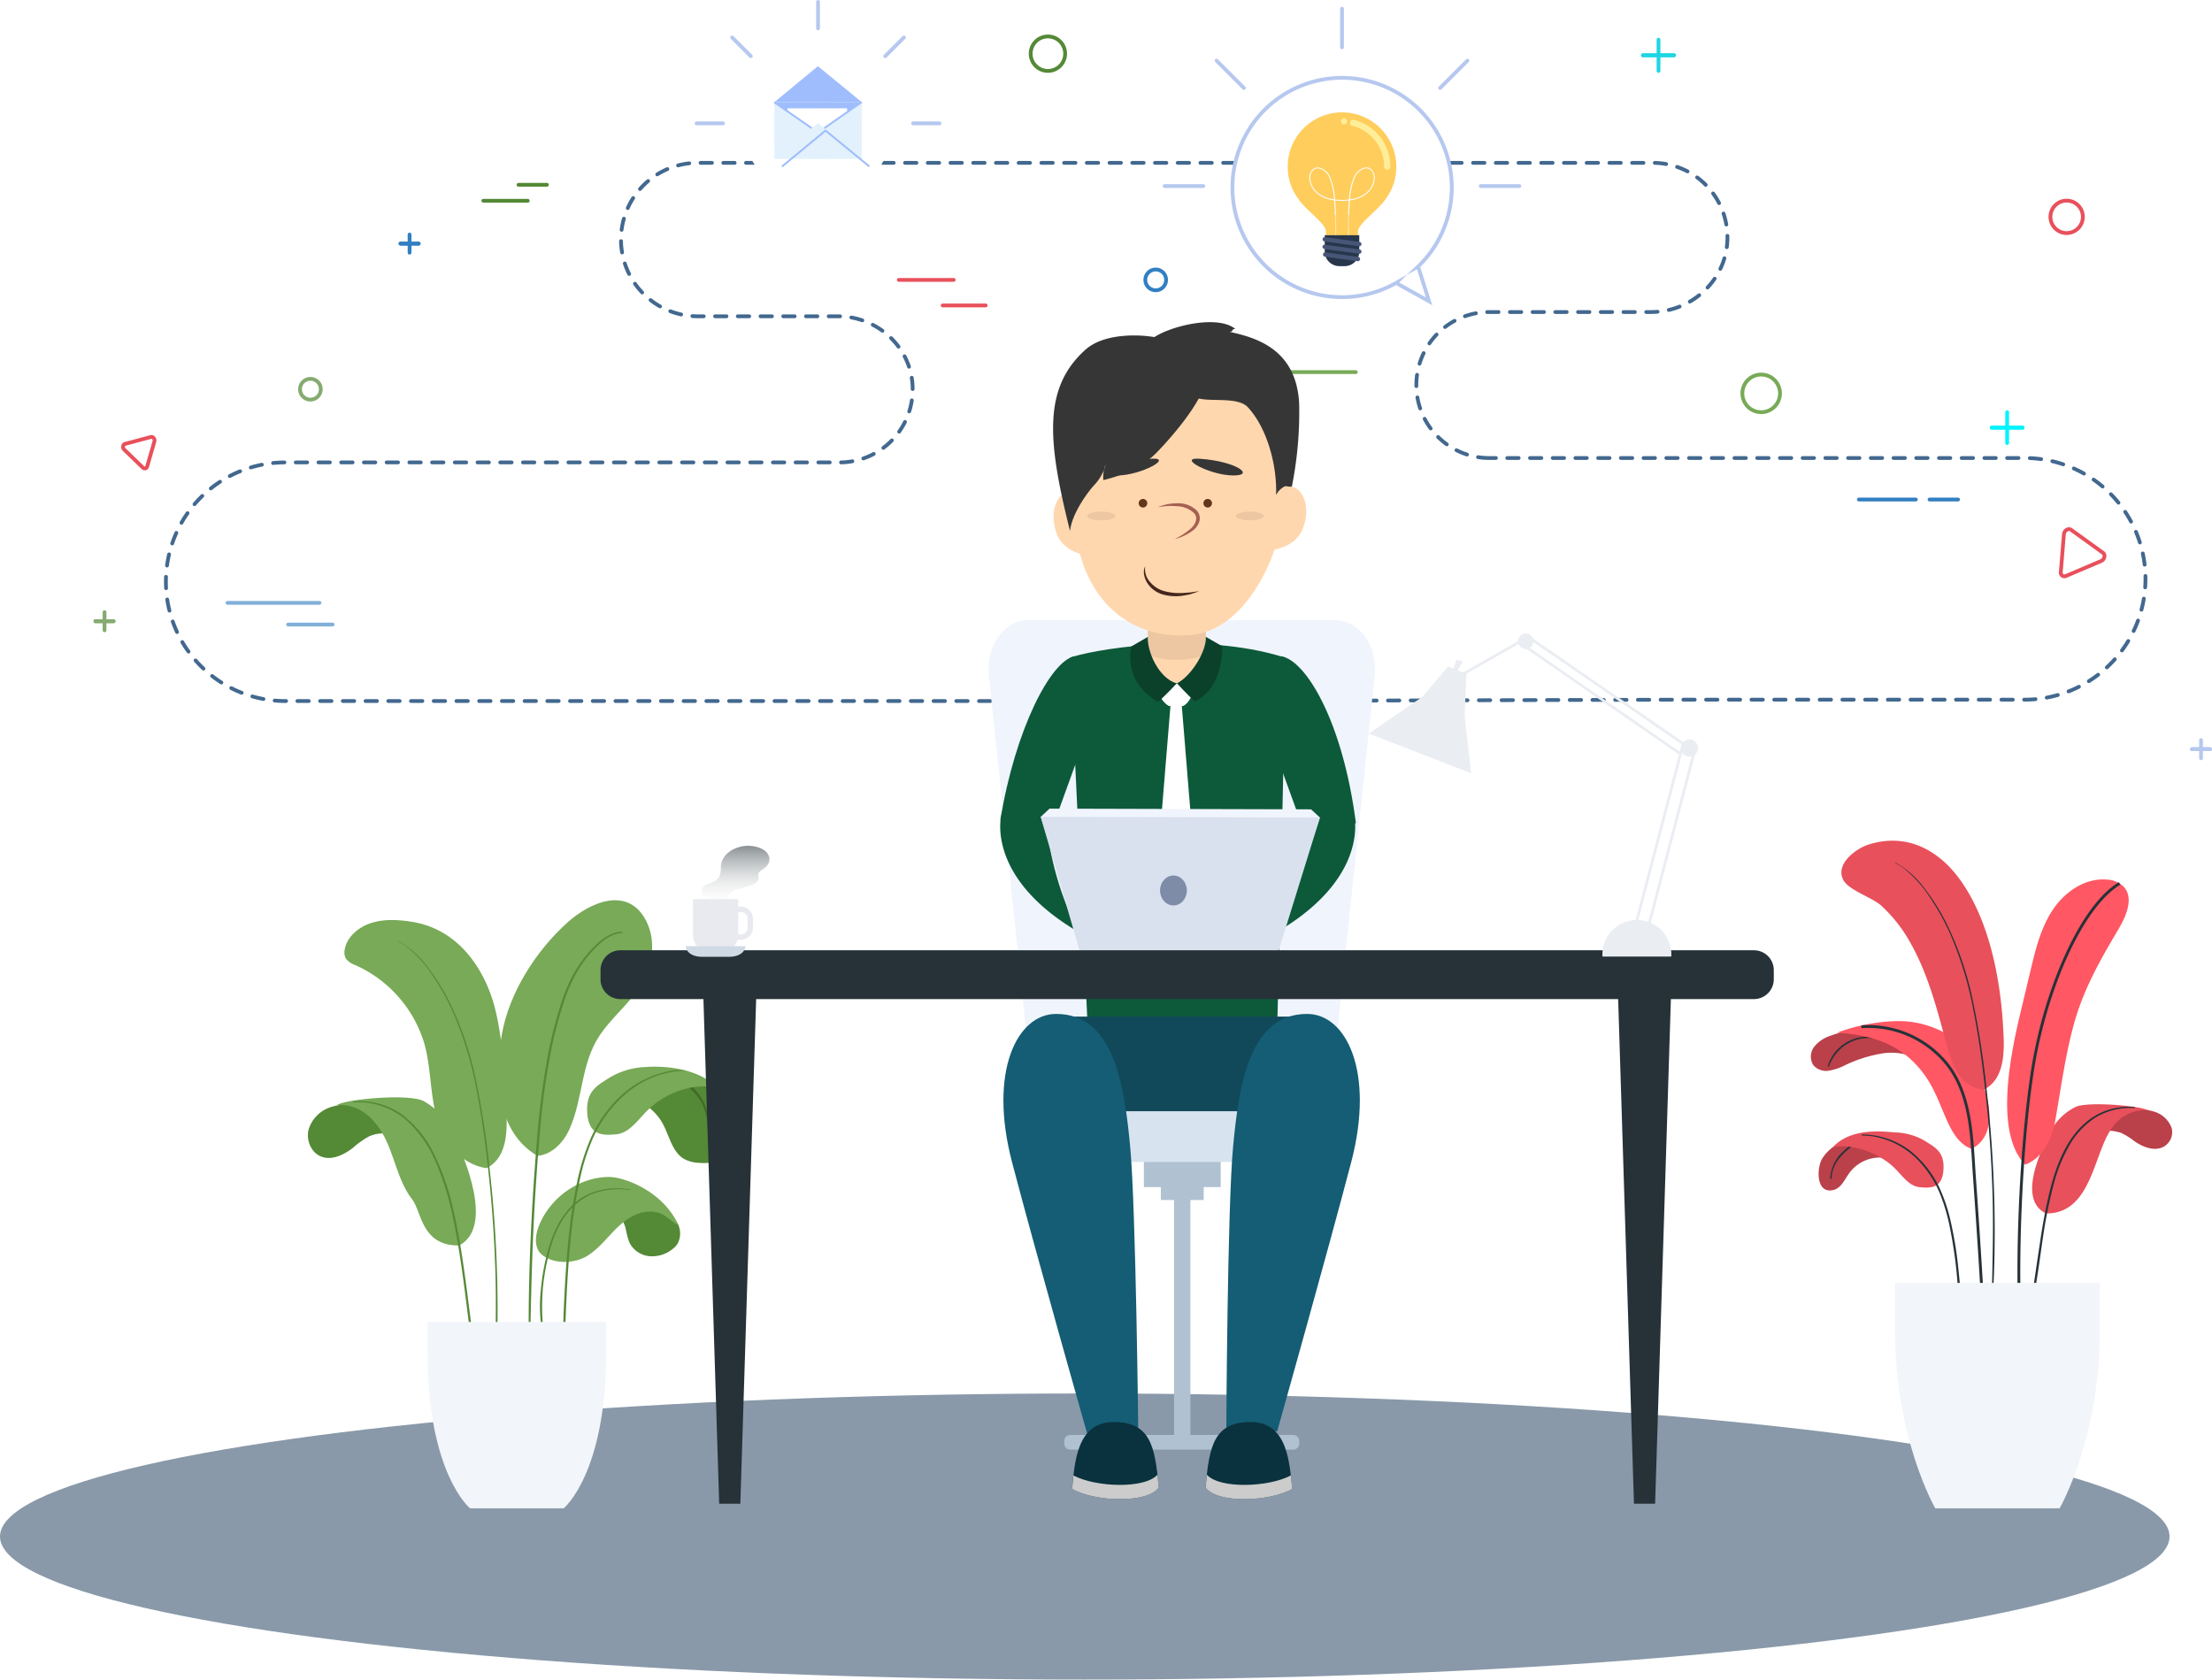 <svg xmlns="http://www.w3.org/2000/svg" xmlns:xlink="http://www.w3.org/1999/xlink" width="584.727" height="444.044" viewBox="0 0 584.727 444.044">
  <defs>
    <filter id="Rectangle_308" x="199.174" y="19.626" width="33.79" height="31.344" filterUnits="userSpaceOnUse">
      <feOffset dy="3" input="SourceAlpha"/>
      <feGaussianBlur stdDeviation="3" result="blur"/>
      <feFlood flood-opacity="0.161"/>
      <feComposite operator="in" in2="blur"/>
      <feComposite in="SourceGraphic"/>
    </filter>
    <filter id="Path_1055" x="197.545" y="25.27" width="41.418" height="27.958" filterUnits="userSpaceOnUse">
      <feOffset dx="2" dy="2" input="SourceAlpha"/>
      <feGaussianBlur stdDeviation="3" result="blur-2"/>
      <feFlood flood-opacity="0.161"/>
      <feComposite operator="in" in2="blur-2"/>
      <feComposite in="SourceGraphic"/>
    </filter>
    <linearGradient id="linear-gradient" x1="31.603" y1="-14.562" x2="30.962" y2="-14.083" gradientUnits="objectBoundingBox">
      <stop offset="0" stop-color="#d28178"/>
      <stop offset="1" stop-color="#f6b9ad" stop-opacity="0"/>
    </linearGradient>
    <linearGradient id="linear-gradient-2" x1="25.228" y1="-10.345" x2="25.445" y2="-9.558" gradientUnits="objectBoundingBox">
      <stop offset="0" stop-color="#d99b68"/>
      <stop offset="1" stop-color="#d99b68" stop-opacity="0"/>
    </linearGradient>
    <linearGradient id="linear-gradient-3" x1="19.505" y1="-9.212" x2="19.722" y2="-8.426" xlink:href="#linear-gradient-2"/>
    <linearGradient id="linear-gradient-4" x1="0.5" y1="1" x2="0.5" gradientUnits="objectBoundingBox">
      <stop offset="0" stop-color="#fff" stop-opacity="0.102"/>
      <stop offset="1" stop-color="#263238"/>
    </linearGradient>
  </defs>
  <g id="Group_1140" data-name="Group 1140" transform="translate(-22.884 -955.5)">
    <ellipse id="Ellipse_38" data-name="Ellipse 38" cx="286.753" cy="37.817" rx="286.753" ry="37.817" transform="translate(22.884 1323.909)" fill="#264361" opacity="0.54"/>
    <g id="Beqi" transform="translate(48.104 956)">
      <g id="Group_954" data-name="Group 954" transform="translate(18.636 42.559)">
        <g id="Group_953" data-name="Group 953">
          <path id="Path_1048" data-name="Path 1048" stroke="#42688f" d="M385.985,129.256a19.3,19.3,0,0,1-19.3-19.3h0a19.3,19.3,0,0,1,19.3-19.3h42.744c10.69,0,19.794-8.315,20.18-19a19.717,19.717,0,0,0-19.7-20.44H176.722A20.28,20.28,0,0,0,156.441,71.5h0a20.28,20.28,0,0,0,20.281,20.281H213.76c10.472,0,19.392,8.148,19.769,18.611a19.312,19.312,0,0,1-19.308,20.021H67.682A31.542,31.542,0,0,0,36.14,161.956h0A31.542,31.542,0,0,0,67.682,193.5H306.724l130.681-.361h90.077a31.945,31.945,0,0,0,31.944-31.944h0a31.945,31.945,0,0,0-31.944-31.944h-141.5Z" fill="none" transform="translate(-36.14 -51.22)" stroke-linecap="round" stroke-linejoin="round" stroke-width="1" stroke-dasharray="3.003 3.003"/>
        </g>
      </g>
      <g id="Group_957" data-name="Group 957" transform="translate(158.908 0)">
        <path id="Path_1049" data-name="Path 1049" d="M224.007,49.581a19.857,19.857,0,1,1,3.935,2.928l.017.017-5.966,3.323,1.98-6.285Z" transform="translate(-205.648 -2.877)" fill="#fff"/>
        <g id="Group_956" data-name="Group 956" transform="translate(20.549 17)">
          <g id="Group_955" data-name="Group 955">
            <path id="Path_1050" data-name="Path 1050" d="M249.054,46.065l-19.115-.227L227.8,32.1l23.1-.042Z" transform="translate(-227.8 -22.578)" fill="#9fbdfd"/>
            <path id="Path_1051" data-name="Path 1051" d="M250.9,30.242l-23.1.042,11.529-9.524Z" transform="translate(-227.8 -20.76)" fill="#9fbdfd"/>
            <g transform="matrix(1, 0, 0, 1, -204.68, -17.5)" filter="url(#Rectangle_308)">
              <rect id="Rectangle_308-2" data-name="Rectangle 308" width="15.767" height="13.316" transform="translate(208.17 25.65) rotate(-0.1)" fill="#fff"/>
            </g>
            <path id="Path_1052" data-name="Path 1052" d="M227.8,32.11l.025,15.011,11.538-7Z" transform="translate(-227.8 -22.586)" fill="#e3f1fc"/>
            <path id="Path_1053" data-name="Path 1053" d="M253.118,32.06l.025,15.02L241.58,40.115Z" transform="translate(-230.017 -22.578)" fill="#e3f1fc"/>
            <path id="Path_1054" data-name="Path 1054" d="M250.93,48.142l-23.1.034,11.529-9.515Z" transform="translate(-227.805 -23.64)" fill="#e3f1fc"/>
            <g transform="matrix(1, 0, 0, 1, -204.68, -17.5)" filter="url(#Path_1055)">
              <path id="Path_1055-2" data-name="Path 1055" d="M227.83,48.175l11.529-9.515,11.571,9.482" transform="translate(-23.13 -6.14)" fill="none" stroke="#9fbdfd" stroke-linejoin="round" stroke-miterlimit="10" stroke-width="0.5"/>
            </g>
            <line id="Line_158" data-name="Line 158" y1="6.897" x2="9.885" transform="translate(13.216 9.482)" fill="none" stroke="#9fbdfd" stroke-linejoin="round" stroke-miterlimit="10" stroke-width="0.5"/>
          </g>
          <line id="Line_159" data-name="Line 159" x1="9.901" y1="6.864" transform="translate(0 9.524)" fill="none" stroke="#9fbdfd" stroke-linejoin="round" stroke-miterlimit="10" stroke-width="0.5"/>
        </g>
        <line id="Line_160" data-name="Line 160" y2="6.998" transform="translate(32.112)" fill="#fff" stroke="#b6c8ef" stroke-linecap="round" stroke-linejoin="round" stroke-miterlimit="10" stroke-width="1"/>
        <line id="Line_161" data-name="Line 161" x2="6.998" transform="translate(0 32.112)" fill="#fff" stroke="#b6c8ef" stroke-linecap="round" stroke-linejoin="round" stroke-miterlimit="10" stroke-width="1"/>
        <line id="Line_162" data-name="Line 162" x2="6.998" transform="translate(57.226 32.112)" fill="#fff" stroke="#b6c8ef" stroke-linecap="round" stroke-linejoin="round" stroke-miterlimit="10" stroke-width="1"/>
        <line id="Line_163" data-name="Line 163" x1="4.942" y1="4.951" transform="translate(9.406 9.406)" fill="#fff" stroke="#b6c8ef" stroke-linecap="round" stroke-linejoin="round" stroke-miterlimit="10" stroke-width="1"/>
        <line id="Line_164" data-name="Line 164" y1="4.951" x2="4.951" transform="translate(49.868 9.406)" fill="#fff" stroke="#b6c8ef" stroke-linecap="round" stroke-linejoin="round" stroke-miterlimit="10" stroke-width="1"/>
      </g>
      <g id="Group_973" data-name="Group 973" transform="translate(282.642 1.804)">
        <path id="Path_1056" data-name="Path 1056" d="M421.156,74.324a28.991,28.991,0,1,0-5.748,4.279l-.025.025,8.71,4.85L421.2,74.3Z" transform="translate(-354.188 -6.122)" fill="#fff" stroke="#b6c8ef" stroke-miterlimit="10" stroke-width="1"/>
        <line id="Line_165" data-name="Line 165" y2="10.22" transform="translate(46.889)" fill="#fff" stroke="#b6c8ef" stroke-linecap="round" stroke-linejoin="round" stroke-miterlimit="10" stroke-width="1"/>
        <line id="Line_166" data-name="Line 166" x1="10.22" transform="translate(83.557 46.889)" fill="#fff" stroke="#b6c8ef" stroke-linecap="round" stroke-linejoin="round" stroke-miterlimit="10" stroke-width="1"/>
        <line id="Line_167" data-name="Line 167" x1="10.22" transform="translate(0 46.889)" fill="#fff" stroke="#b6c8ef" stroke-linecap="round" stroke-linejoin="round" stroke-miterlimit="10" stroke-width="1"/>
        <line id="Line_168" data-name="Line 168" y1="7.225" x2="7.233" transform="translate(72.817 13.736)" fill="#fff" stroke="#b6c8ef" stroke-linecap="round" stroke-linejoin="round" stroke-miterlimit="10" stroke-width="1"/>
        <line id="Line_169" data-name="Line 169" x1="7.225" y1="7.225" transform="translate(13.736 13.736)" fill="#fff" stroke="#b6c8ef" stroke-linecap="round" stroke-linejoin="round" stroke-miterlimit="10" stroke-width="1"/>
        <g id="Group_972" data-name="Group 972" transform="translate(32.54 27.405)">
          <g id="Group_971" data-name="Group 971">
            <g id="Group_958" data-name="Group 958">
              <path id="Path_1057" data-name="Path 1057" d="M389.55,49.659a14.349,14.349,0,1,1,25.945,8.45h0c-2.047,3.088-7.367,6.57-7.367,8.659v2.383a.863.863,0,0,1-.864.864h-6.73a.863.863,0,0,1-.864-.864V66.768c0-2.089-5.32-5.572-7.367-8.659h0A14.313,14.313,0,0,1,389.55,49.659Z" transform="translate(-389.55 -35.31)" fill="#ffcd5c"/>
            </g>
            <g id="Group_959" data-name="Group 959" transform="translate(5.717 14.562)">
              <path id="Path_1058" data-name="Path 1058" d="M406.623,72.564a93.569,93.569,0,0,1,.185-11.168,16.362,16.362,0,0,1-3.625,0,93.563,93.563,0,0,1,.185,11.168l-.252-.008a97.53,97.53,0,0,0-.2-11.185c-4.254-.6-6.159-3-6.5-5.278a3.17,3.17,0,0,1,1.082-3.147,2.168,2.168,0,0,1,1.754-.176,4.5,4.5,0,0,1,2.576,2.333,18.481,18.481,0,0,1,1.334,6.042,15.689,15.689,0,0,0,1.838.109,14.057,14.057,0,0,0,1.838-.109,18.755,18.755,0,0,1,1.334-6.042,4.44,4.44,0,0,1,2.576-2.333,2.168,2.168,0,0,1,1.754.176,3.2,3.2,0,0,1,1.082,3.147c-.344,2.274-2.249,4.682-6.5,5.278a97.519,97.519,0,0,0-.2,11.185Zm4.842-19.652a2.492,2.492,0,0,0-.638.092,4.207,4.207,0,0,0-2.417,2.207,18.373,18.373,0,0,0-1.3,5.89c4.078-.587,5.9-2.886,6.226-5.051a2.969,2.969,0,0,0-.957-2.895A1.819,1.819,0,0,0,411.464,52.913Zm-12.93,0a1.766,1.766,0,0,0-.906.243,2.962,2.962,0,0,0-.957,2.895c.327,2.173,2.148,4.464,6.226,5.051a18.2,18.2,0,0,0-1.3-5.89A4.256,4.256,0,0,0,399.18,53,2.608,2.608,0,0,0,398.534,52.913Z" transform="translate(-396.363 -52.665)" fill="#fff"/>
            </g>
            <g id="Group_960" data-name="Group 960" transform="translate(16.472 1.939)">
              <path id="Path_1059" data-name="Path 1059" d="M419.014,50.853a.824.824,0,0,1-.822-.822A11.115,11.115,0,0,0,409.8,39.24a.822.822,0,1,1,.4-1.594,12.76,12.76,0,0,1,9.633,12.393A.822.822,0,0,1,419.014,50.853Z" transform="translate(-409.18 -37.62)" fill="#fe9"/>
            </g>
            <g id="Group_961" data-name="Group 961" transform="translate(14.072 1.544)">
              <path id="Path_1060" data-name="Path 1060" d="M406.32,37.972a.822.822,0,1,0,.822-.822A.824.824,0,0,0,406.32,37.972Z" transform="translate(-406.32 -37.15)" fill="#fe9"/>
            </g>
            <g id="Group_963" data-name="Group 963" transform="translate(0.034 15.196)" opacity="0.55">
              <g id="Group_962" data-name="Group 962">
                <path id="Path_1061" data-name="Path 1061" d="M418.22,53.42c-.789,5.882-5.538,11.974-14.315,11.974A14.134,14.134,0,0,1,389.59,53.42a14.284,14.284,0,0,0,2.727,7.6h0c2.047,3.088,7.367,6.57,7.367,8.659v2.383a.863.863,0,0,0,.864.864h6.73a.863.863,0,0,0,.864-.864V69.682c0-2.089,5.32-5.572,7.367-8.659h0A14.338,14.338,0,0,0,418.22,53.42Z" transform="translate(-389.59 -53.42)" fill="#ffcd5c"/>
              </g>
            </g>
            <g id="Group_964" data-name="Group 964" transform="translate(9.784 32.473)">
              <path id="Path_1062" data-name="Path 1062" d="M410.339,74.01H401.21v4.355a3.748,3.748,0,0,0,.579,2.005h0a3.932,3.932,0,0,0,3.314,1.821h1.343a3.932,3.932,0,0,0,3.314-1.821h0a3.748,3.748,0,0,0,.579-2.005Z" transform="translate(-401.21 -74.01)" fill="#28364c"/>
            </g>
            <g id="Group_966" data-name="Group 966" transform="translate(9.217 32.988)">
              <g id="Group_965" data-name="Group 965">
                <path id="Path_1063" data-name="Path 1063" d="M410.231,77.037a.232.232,0,0,1-.076-.008l-9.129-1.267a.572.572,0,1,1,.159-1.133l9.129,1.267a.571.571,0,0,1,.487.646A.578.578,0,0,1,410.231,77.037Z" transform="translate(-400.534 -74.624)" fill="#475577"/>
              </g>
            </g>
            <g id="Group_968" data-name="Group 968" transform="translate(9.217 34.977)">
              <g id="Group_967" data-name="Group 967">
                <path id="Path_1064" data-name="Path 1064" d="M410.231,79.407a.232.232,0,0,1-.076-.008l-9.129-1.267A.572.572,0,1,1,401.185,77l9.129,1.267a.573.573,0,0,1-.084,1.141Z" transform="translate(-400.534 -76.994)" fill="#475577"/>
              </g>
            </g>
            <g id="Group_970" data-name="Group 970" transform="translate(9.326 37.007)">
              <g id="Group_969" data-name="Group 969" transform="translate(0 0)">
                <path id="Path_1065" data-name="Path 1065" d="M409.891,81.76a.232.232,0,0,1-.076-.008l-8.659-1.2a.572.572,0,0,1,.159-1.133l8.659,1.2a.571.571,0,0,1,.487.646A.591.591,0,0,1,409.891,81.76Z" transform="translate(-400.664 -79.414)" fill="#475577"/>
              </g>
            </g>
          </g>
        </g>
      </g>
      <g id="Group_980" data-name="Group 980" transform="translate(0 9.138)">
        <path id="Path_1066" data-name="Path 1066" d="M542.724,122.892a4.972,4.972,0,1,1-4.972-4.972A4.974,4.974,0,0,1,542.724,122.892Z" transform="translate(-97.414 -28.531)" fill="none" stroke="#78aa57" stroke-linecap="round" stroke-linejoin="round" stroke-miterlimit="10" stroke-width="1"/>
        <path id="Path_1067" data-name="Path 1067" d="M317.68,15.945a4.555,4.555,0,1,1-4.555-4.555A4.557,4.557,0,0,1,317.68,15.945Z" transform="translate(-61.338 -11.39)" fill="none" stroke="#548936" stroke-linecap="round" stroke-linejoin="round" stroke-miterlimit="10" stroke-width="1"/>
        <path id="Path_1068" data-name="Path 1068" d="M350.178,87.564a2.744,2.744,0,1,1-2.744-2.744A2.745,2.745,0,0,1,350.178,87.564Z" transform="translate(-67.15 -23.205)" fill="none" stroke="#327fc2" stroke-linecap="round" stroke-linejoin="round" stroke-miterlimit="10" stroke-width="1"/>
        <path id="Path_1069" data-name="Path 1069" d="M638.4,67.406a4.286,4.286,0,1,1-4.286-4.286A4.288,4.288,0,0,1,638.4,67.406Z" transform="translate(-113.03 -19.713)" fill="none" stroke="#e8505b" stroke-linecap="round" stroke-linejoin="round" stroke-miterlimit="10" stroke-width="1"/>
        <path id="Path_1070" data-name="Path 1070" d="M83.878,122.014a2.744,2.744,0,1,1-2.744-2.744A2.745,2.745,0,0,1,83.878,122.014Z" transform="translate(-24.302 -28.748)" fill="none" stroke="#85ab70" stroke-linecap="round" stroke-linejoin="round" stroke-miterlimit="10" stroke-width="1"/>
        <path id="Path_1071" data-name="Path 1071" d="M30,137.586l-6.839,1.829c-.579.151-.7,1.04-.21,1.51l4.926,4.749a.663.663,0,0,0,1.141-.3l1.9-6.57C31.125,138.14,30.579,137.435,30,137.586Z" transform="translate(-15.333 -31.692)" fill="none" stroke="#e8505b" stroke-linecap="round" stroke-linejoin="round" stroke-miterlimit="10" stroke-width="1"/>
        <path id="Path_1072" data-name="Path 1072" d="M644.247,172.886l-8.423-6.083c-.714-.517-1.823.172-1.909,1.17l-.825,10.011a.968.968,0,0,0,1.4,1.01l9.236-3.928C644.666,174.672,644.962,173.4,644.247,172.886Z" transform="translate(-113.554 -36.368)" fill="none" stroke="#e8505b" stroke-linecap="round" stroke-linejoin="round" stroke-miterlimit="10" stroke-width="1"/>
        <line id="Line_170" data-name="Line 170" x2="24.317" transform="translate(34.915 149.745)" fill="none" stroke="#81b0d9" stroke-linecap="round" stroke-linejoin="round" stroke-miterlimit="10" stroke-width="1"/>
        <line id="Line_171" data-name="Line 171" x2="21.363" transform="translate(311.809 88.743)" fill="none" stroke="#78aa57" stroke-linecap="round" stroke-linejoin="round" stroke-miterlimit="10" stroke-width="1"/>
        <line id="Line_172" data-name="Line 172" x2="15.07" transform="translate(466.152 122.424)" fill="none" stroke="#327fc2" stroke-linecap="round" stroke-linejoin="round" stroke-miterlimit="10" stroke-width="1"/>
        <line id="Line_173" data-name="Line 173" x2="7.543" transform="translate(484.839 122.424)" fill="none" stroke="#327fc2" stroke-linecap="round" stroke-linejoin="round" stroke-miterlimit="10" stroke-width="1"/>
        <line id="Line_174" data-name="Line 174" x2="14.508" transform="translate(212.376 64.359)" fill="none" stroke="#e8505b" stroke-linecap="round" stroke-linejoin="round" stroke-miterlimit="10" stroke-width="1"/>
        <line id="Line_175" data-name="Line 175" x2="11.378" transform="translate(223.963 71.114)" fill="none" stroke="#e8505b" stroke-linecap="round" stroke-linejoin="round" stroke-miterlimit="10" stroke-width="1"/>
        <line id="Line_176" data-name="Line 176" x2="11.747" transform="translate(102.546 43.44)" fill="none" stroke="#548936" stroke-linecap="round" stroke-linejoin="round" stroke-miterlimit="10" stroke-width="1"/>
        <line id="Line_177" data-name="Line 177" x2="7.51" transform="translate(111.843 39.219)" fill="none" stroke="#548936" stroke-linecap="round" stroke-linejoin="round" stroke-miterlimit="10" stroke-width="1"/>
        <line id="Line_178" data-name="Line 178" x2="11.747" transform="translate(50.95 155.476)" fill="none" stroke="#81b0d9" stroke-linecap="round" stroke-linejoin="round" stroke-miterlimit="10" stroke-width="1"/>
        <g id="Group_974" data-name="Group 974" transform="translate(0 152.196)">
          <line id="Line_179" data-name="Line 179" y2="4.808" transform="translate(2.408)" fill="none" stroke="#85ab70" stroke-linecap="round" stroke-linejoin="round" stroke-miterlimit="10" stroke-width="1"/>
          <line id="Line_180" data-name="Line 180" x1="4.808" transform="translate(0 2.408)" fill="none" stroke="#85ab70" stroke-linecap="round" stroke-linejoin="round" stroke-miterlimit="10" stroke-width="1"/>
          <line id="Line_181" data-name="Line 181" x1="4.808" transform="translate(0 2.408)" fill="none" stroke="#85ab70" stroke-linecap="round" stroke-linejoin="round" stroke-miterlimit="10" stroke-width="1"/>
        </g>
        <g id="Group_975" data-name="Group 975" transform="translate(80.646 52.368)">
          <line id="Line_182" data-name="Line 182" y2="4.8" transform="translate(2.4)" fill="none" stroke="#327fc2" stroke-linecap="round" stroke-linejoin="round" stroke-miterlimit="10" stroke-width="1"/>
          <line id="Line_183" data-name="Line 183" x1="4.808" transform="translate(0 2.4)" fill="none" stroke="#327fc2" stroke-linecap="round" stroke-linejoin="round" stroke-miterlimit="10" stroke-width="1"/>
          <line id="Line_184" data-name="Line 184" x1="4.808" transform="translate(0 2.4)" fill="none" stroke="#327fc2" stroke-linecap="round" stroke-linejoin="round" stroke-miterlimit="10" stroke-width="1"/>
        </g>
        <g id="Group_976" data-name="Group 976" transform="translate(299.222 107.631)">
          <line id="Line_185" data-name="Line 185" y2="4.808" transform="translate(2.4)" fill="none" stroke="#b6c8ef" stroke-linecap="round" stroke-linejoin="round" stroke-miterlimit="10" stroke-width="1"/>
          <line id="Line_186" data-name="Line 186" x1="4.808" transform="translate(0 2.4)" fill="none" stroke="#b6c8ef" stroke-linecap="round" stroke-linejoin="round" stroke-miterlimit="10" stroke-width="1"/>
          <line id="Line_187" data-name="Line 187" x1="4.808" transform="translate(0 2.4)" fill="none" stroke="#b6c8ef" stroke-linecap="round" stroke-linejoin="round" stroke-miterlimit="10" stroke-width="1"/>
        </g>
        <g id="Group_977" data-name="Group 977" transform="translate(409.077 0.856)">
          <line id="Line_188" data-name="Line 188" y2="8.254" transform="translate(4.12)" fill="none" stroke="#1ed6e3" stroke-linecap="round" stroke-linejoin="round" stroke-miterlimit="10" stroke-width="1"/>
          <line id="Line_189" data-name="Line 189" x1="8.24" transform="translate(0 4.12)" fill="none" stroke="#1ed6e3" stroke-linecap="round" stroke-linejoin="round" stroke-miterlimit="10" stroke-width="1"/>
          <line id="Line_190" data-name="Line 190" x1="8.24" transform="translate(0 4.12)" fill="none" stroke="#1ed6e3" stroke-linecap="round" stroke-linejoin="round" stroke-miterlimit="10" stroke-width="1"/>
        </g>
        <g id="Group_978" data-name="Group 978" transform="translate(501.268 99.332)">
          <line id="Line_191" data-name="Line 191" y2="8.177" transform="translate(4.088)" fill="none" stroke="#00f4ff" stroke-linecap="round" stroke-linejoin="round" stroke-miterlimit="10" stroke-width="1"/>
          <line id="Line_192" data-name="Line 192" x1="8.177" transform="translate(0 4.088)" fill="none" stroke="#00f4ff" stroke-linecap="round" stroke-linejoin="round" stroke-miterlimit="10" stroke-width="1"/>
          <line id="Line_193" data-name="Line 193" x1="8.177" transform="translate(0 4.088)" fill="none" stroke="#00f4ff" stroke-linecap="round" stroke-linejoin="round" stroke-miterlimit="10" stroke-width="1"/>
        </g>
        <g id="Group_979" data-name="Group 979" transform="translate(554.207 186.028)">
          <line id="Line_194" data-name="Line 194" y2="4.808" transform="translate(2.4)" fill="none" stroke="#b6c8ef" stroke-linecap="round" stroke-linejoin="round" stroke-miterlimit="10" stroke-width="1"/>
          <line id="Line_195" data-name="Line 195" x1="4.8" transform="translate(0 2.4)" fill="none" stroke="#b6c8ef" stroke-linecap="round" stroke-linejoin="round" stroke-miterlimit="10" stroke-width="1"/>
          <line id="Line_196" data-name="Line 196" x1="4.8" transform="translate(0 2.4)" fill="none" stroke="#b6c8ef" stroke-linecap="round" stroke-linejoin="round" stroke-miterlimit="10" stroke-width="1"/>
        </g>
      </g>
    </g>
    <g id="Yvavilebi" transform="translate(104.279 1177.764)">
      <g id="Group_1075" data-name="Group 1075" transform="translate(397.284 0)">
        <g id="XMLID_59_" transform="translate(74.623 70.978)">
          <path id="Path_1191" data-name="Path 1191" d="M565.876,291.748a11.1,11.1,0,0,1,7.493-.059,19.444,19.444,0,0,1,3.466,2.182c2.031,1.4,4.724,2.559,7.107,1.695a4.392,4.392,0,0,0,2.685-5.236,7.089,7.089,0,0,0-4.732-4.338,15.856,15.856,0,0,0-7-.419" transform="translate(-565.876 -285.377)" fill="#ba4049"/>
        </g>
        <g id="XMLID_57_" transform="translate(58.508 69.681)">
          <path id="Path_1192" data-name="Path 1192" d="M577.2,312.687c12.217.159,12.57-16.354,17.621-22.832a10.49,10.49,0,0,1,9.312-4.43c-1.729-1.15-16.092-2.451-19.2-.84a14.888,14.888,0,0,0-6.906,7.208c-1.846,3.65-8.6,17.2-.831,20.894" transform="translate(-573.542 -283.832)" fill="#e8505b"/>
        </g>
        <g id="XMLID_55_" transform="translate(58.518 70.362)">
          <g id="Group_1066" data-name="Group 1066" transform="translate(0)">
            <path id="Path_1193" data-name="Path 1193" d="M604.647,284.959a17.916,17.916,0,0,0-10.329,2.534,21.408,21.408,0,0,0-6.906,7.409,42.584,42.584,0,0,0-4.229,10.69,125.731,125.731,0,0,0-2.719,13.644c-.789,5.127-1.359,10.3-2.425,15.381-.059.268-.445.151-.411-.109.68-4.682,1.359-9.356,2.073-14.03a142.419,142.419,0,0,1,2.719-14.164c1.8-6.965,4.707-14.424,10.849-18.678a17.5,17.5,0,0,1,11.378-2.937.13.13,0,0,1,0,.26Z" transform="translate(-577.626 -284.644)" fill="#263238"/>
          </g>
        </g>
        <g id="Group_1067" data-name="Group 1067" transform="translate(51.898 10.238)">
          <path id="Path_1194" data-name="Path 1194" d="M584.34,288.408c4.54-1.72,7.074-6.654,7.921-11.437,1.527-8.643,2.66-17.386,5-25.861,2.509-9.071,6.914-16.824,11.68-24.854,2.106-3.549,4.238-8.391,1.4-11.387a6.8,6.8,0,0,0-4.422-1.838c-5.689-.478-11.084,3.214-14.256,7.963s-4.556,10.438-5.882,15.993q-1.347,5.639-2.694,11.286c-3.155,13.182-6.52,31.986,1.25,40.134" transform="translate(-579.581 -212.99)" fill="#ff5763"/>
        </g>
        <g id="Group_1068" data-name="Group 1068" transform="translate(0 49.667)">
          <path id="Path_1195" data-name="Path 1195" d="M674.18,268.388a15.289,15.289,0,0,0-10.069-1.821,36.223,36.223,0,0,0-9.91,3.163,14.224,14.224,0,0,1-4.237,1.4,4.452,4.452,0,0,1-4.019-1.477,4.239,4.239,0,0,1,.243-4.875,8.991,8.991,0,0,1,4.263-2.887c4.1-1.552,8.567-1.846,12.956-1.913" transform="translate(-645.28 -259.98)" fill="#ba4049"/>
        </g>
        <g id="Group_1070" data-name="Group 1070" transform="translate(4.493 51.845)">
          <g id="Group_1069" data-name="Group 1069" transform="translate(0)">
            <path id="Path_1196" data-name="Path 1196" d="M671.811,263a11.063,11.063,0,0,0-7.552,1.737,11.782,11.782,0,0,0-4.363,5.647.153.153,0,0,1-.294-.084,10.883,10.883,0,0,1,12.284-7.577c.185.034.1.3-.076.277Z" transform="translate(-659.596 -262.575)" fill="#263238"/>
          </g>
        </g>
        <path id="Path_1197" data-name="Path 1197" d="M609.075,214.25c-7.267,4.439-13.224,15.993-16.916,25.953a123.34,123.34,0,0,0-6.285,24.686c-2.685,18.041-3.91,44.346-3.247,62.572" transform="translate(-527.455 -202.955)" fill="none" stroke="#263238" stroke-miterlimit="10" stroke-width="0.75"/>
        <g id="Group_1071" data-name="Group 1071" transform="translate(6.907 47.702)">
          <path id="Path_1198" data-name="Path 1198" d="M659.034,291.43c-6.839-2.677-7.1-12.746-12.914-20.247-4.8-6.193-11.261-9.784-22.656-10.48a49.152,49.152,0,0,1,15.372-3.063,25.639,25.639,0,0,1,14.919,4.17c6.184,4.3,15.892,24.166,5.278,29.62" transform="translate(-623.465 -257.638)" fill="#ff5763"/>
        </g>
        <path id="Path_1199" data-name="Path 1199" d="M624.94,259.389a26.779,26.779,0,0,1,20.75,7.792c8.475,8.324,8.357,21.179,9.146,32.188q1.536,21.447,2.7,42.92" transform="translate(-611.571 -210.206)" fill="none" stroke="#263238" stroke-miterlimit="10" stroke-width="0.75"/>
        <g id="XMLID_53_" transform="translate(8.082 0)">
          <path id="Path_1200" data-name="Path 1200" d="M656.519,266.634c6.058-2.962,5.471-11.336,5.169-16.547-.722-12.637-3.549-27.766-11.068-38.531-5.807-8.315-14.416-12.964-24.544-9.734-3.348,1.066-8.8,5.152-6.654,9.314,1.426,2.769,7.56,4.59,10.069,6.839a39.167,39.167,0,0,1,7.879,10.161c4.271,7.661,6.6,16.237,8.861,24.653,1.7,6.335,3.3,12.838,10.287,13.845" transform="translate(-618.935 -200.789)" fill="#e8505b"/>
        </g>
        <g id="XMLID_51_" transform="translate(2.056 79.874)">
          <path id="Path_1201" data-name="Path 1201" d="M665.327,296.66a22.374,22.374,0,0,0-8.517-.453,11.077,11.077,0,0,0-4.3,3.893c-1.536,2.492-1.737,9.549,3,8.332,1.972-.5,2.878-2.7,4.061-4.363a10.014,10.014,0,0,1,13.568-2.61" transform="translate(-651.53 -295.979)" fill="#ba4049"/>
        </g>
        <g id="XMLID_49_" transform="translate(5.137 77.901)">
          <g id="Group_1072" data-name="Group 1072" transform="translate(0)">
            <path id="Path_1202" data-name="Path 1202" d="M653.482,304.991a10.372,10.372,0,0,1,3.7-7.359,28.857,28.857,0,0,1,3.768-3,7.618,7.618,0,0,1,4.086-1,18.777,18.777,0,0,1,5.253.587.1.1,0,0,1-.025.2,31.921,31.921,0,0,1-4.279-.252,8.994,8.994,0,0,0-4.288.621,10.7,10.7,0,0,0-1.787,1.225c-.621.461-1.225.94-1.821,1.443a14.9,14.9,0,0,0-2.819,3.038,8.838,8.838,0,0,0-1.443,4.5.172.172,0,0,1-.344,0Z" transform="translate(-653.482 -293.628)" fill="#263238"/>
          </g>
        </g>
        <g id="XMLID_47_" transform="translate(5.817 76.869)">
          <path id="Path_1203" data-name="Path 1203" d="M637.908,296.562c5.555-1.032,12.763,1.754,16.706,5.89,1.854,1.947,3.642,4.456,6.285,4.691,2.735.243,6.184.5,6.276-5.228.076-4.346-2.551-5.463-4.858-6.981a16.353,16.353,0,0,0-7.829-2.274c-3.205-.235-11.705-1.359-16.581,3.9" transform="translate(-637.908 -292.398)" fill="#e8505b"/>
        </g>
        <g id="XMLID_45_" transform="translate(13.454 77.668)">
          <g id="Group_1073" data-name="Group 1073" transform="translate(0)">
            <path id="Path_1204" data-name="Path 1204" d="M631.911,293.35a20.941,20.941,0,0,1,14.735,6.134A27.633,27.633,0,0,1,652.3,307.4a43.9,43.9,0,0,1,2.9,8.55,102.872,102.872,0,0,1,2.148,13.174c.688,6.419,1.057,12.88,1.175,19.333.017.948.042,1.9.008,2.845a.193.193,0,0,1-.386,0c-.268-3.558-.294-7.149-.487-10.715-.168-3.038-.378-6.075-.655-9.1a118.638,118.638,0,0,0-1.972-13.761,49.359,49.359,0,0,0-2.7-9,27.848,27.848,0,0,0-4.582-7.376,21.537,21.537,0,0,0-13.51-7.577,21.928,21.928,0,0,0-2.349-.151c-.168.017-.168-.269.017-.269Z" transform="translate(-631.77 -293.35)" fill="#263238"/>
          </g>
        </g>
        <g id="XMLID_43_" transform="translate(22.309 5.784)">
          <g id="Group_1074" data-name="Group 1074" transform="translate(0)">
            <path id="Path_1205" data-name="Path 1205" d="M621.875,207.689a24.476,24.476,0,0,1,7.736,6.906,56.458,56.458,0,0,1,5.656,9,85.662,85.662,0,0,1,6.99,20.323,228.083,228.083,0,0,1,3.65,23.327q1.447,12.511,1.93,25.106c.327,8.45.352,16.925.008,25.374-.042,1.049-.117,2.1-.2,3.147a.143.143,0,0,1-.285,0c.176-8.357.4-16.706.168-25.072q-.352-12.423-1.611-24.8c-.814-8-1.829-16.018-3.373-23.906a94.9,94.9,0,0,0-6.2-20.5,61.922,61.922,0,0,0-5.152-9.364,31.948,31.948,0,0,0-7.158-8.039,19.638,19.638,0,0,0-2.207-1.41c-.067-.025-.008-.126.05-.092Z" transform="translate(-621.795 -207.682)" fill="#263238"/>
          </g>
        </g>
        <path id="XMLID_42_" d="M588.7,340.11v12.847c0,28.445,10.615,46.755,10.615,46.755h32.867S642.8,381.4,642.8,352.957V340.11Z" transform="translate(-566.42 -223.206)" fill="#f2f5f9"/>
      </g>
      <g id="Group_1082" data-name="Group 1082" transform="translate(0 15.745)">
        <g id="XMLID_40_" transform="translate(75.492 79.953)">
          <path id="Path_1206" data-name="Path 1206" d="M37.127,315.687a16.743,16.743,0,0,1,3.893,4.4,5.692,5.692,0,0,1,.109,5.63,5.85,5.85,0,0,1-1.435,1.477,8.542,8.542,0,0,1-6.2,1.77,6.612,6.612,0,0,1-5.135-3.7,26.929,26.929,0,0,1-.973-3.742c-1.032-3.734-4.59-6.78-8.466-6.679" transform="translate(-18.919 -314.837)" fill="#548936"/>
        </g>
        <g id="XMLID_38_" transform="translate(60.281 73.167)">
          <path id="Path_1207" data-name="Path 1207" d="M20.912,327.19c3.147,2.719,8.718,2.509,12.125.394,4.733-2.937,7.225-8.29,12.444-10.707a9.083,9.083,0,0,1,6.226-.73c2.089.6,3.495,2.353,5.416,3.4-3.935-8.945-14.227-12.816-18.4-12.8-7.762.034-15.3,5.219-18.41,12.687C19.251,322,18.865,325.42,20.912,327.19Z" transform="translate(-19.445 -306.75)" fill="#78aa57"/>
        </g>
        <g id="XMLID_36_" transform="translate(0 53.914)">
          <path id="Path_1208" data-name="Path 1208" d="M131.381,292.435c-2.895-1.049-6.2-1.385-8.978-.076a23.171,23.171,0,0,0-4.162,2.962c-2.433,1.9-5.672,3.474-8.525,2.291-2.618-1.082-3.91-4.355-3.222-7.1a8.953,8.953,0,0,1,5.681-5.874,16.909,16.909,0,0,1,8.391-.571" transform="translate(-106.31 -283.805)" fill="#548936"/>
        </g>
        <g id="XMLID_34_" transform="translate(9.658 5.23)">
          <path id="Path_1209" data-name="Path 1209" d="M111.115,291.373c6.058-2.962,5.471-11.336,5.169-16.547-.478-8.324-.8-16.79-2.727-24.93-2.618-11.009-9.792-21.64-22.043-23.621-3.583-.579-7.359-.822-10.841.285s-6.6,3.843-7.048,7.2a3.332,3.332,0,0,0,.386,2.307,5.494,5.494,0,0,0,2.417,1.628,33.107,33.107,0,0,1,18.225,20.617c1.8,6.31,1.519,13.04,3.222,19.366s6.251,12.7,13.241,13.694" transform="translate(-73.575 -225.786)" fill="#78aa57"/>
        </g>
        <g id="XMLID_32_" transform="translate(7.659 52.101)">
          <path id="Path_1210" data-name="Path 1210" d="M115.631,320.81c-10.061.151-9.952-9-12.41-12.125-4.3-5.5-4.766-13.09-8.718-18.829-2.777-4.028-6.461-6.486-11.219-6.159,2.073-1.561,19.35-3.172,23.067-.99,4.17,2.45,6.335,5.437,8.282,9.767,2.224,4.959,10.321,23.335,1,28.336" transform="translate(-83.284 -281.645)" fill="#78aa57"/>
        </g>
        <g id="XMLID_22_" transform="translate(11.846 53.12)">
          <g id="Group_1076" data-name="Group 1076">
            <path id="Path_1211" data-name="Path 1211" d="M83.474,282.927a19.284,19.284,0,0,1,12.7,3.331,28.183,28.183,0,0,1,8.5,10.245,63.23,63.23,0,0,1,5.211,14.9c1.435,6.083,2.391,12.268,3.239,18.452s1.569,12.377,2.442,18.552c.1.688.176,1.376.269,2.056.034.235-.369.294-.411.059-1.082-5.958-1.72-11.982-2.509-17.982-.806-6.142-1.687-12.284-2.97-18.351a73.693,73.693,0,0,0-4.733-15.423,31.349,31.349,0,0,0-7.846-11.026,19.51,19.51,0,0,0-13.9-4.556c-.168.017-.168-.243,0-.26Z" transform="translate(-83.348 -282.86)" fill="#548936"/>
          </g>
        </g>
        <g id="XMLID_20_" transform="translate(50.363)">
          <path id="Path_1212" data-name="Path 1212" d="M38.033,287.123c3.843-.31,6.906-3.516,8.483-7.032,3.658-8.131,2.962-17.47,8.131-25.022,2.685-3.919,6.344-7.082,9.23-10.85,4.095-5.328,6.1-12.9,2.962-19.131-4.733-9.4-14.76-5.135-20.852.344-8.425,7.585-15.381,18.645-17.311,29.436-1.259,7.074-3.222,24.829,9.356,32.255" transform="translate(-27.748 -219.553)" fill="#78aa57"/>
        </g>
        <g id="XMLID_18_" transform="translate(58.347 8.346)">
          <g id="Group_1077" data-name="Group 1077" transform="translate(0)">
            <path id="Path_1213" data-name="Path 1213" d="M61.726,229.844c-2.45.05-4.64,1.729-6.352,3.331a32.053,32.053,0,0,0-5.5,7.015,41.98,41.98,0,0,0-3.717,8.785,108.626,108.626,0,0,0-2.912,11.051,190.584,190.584,0,0,0-3.155,22.865q-1.057,12.1-1.636,24.225c-.394,8.114-.6,16.228-.78,24.342-.025,1.007-.042,2.014-.059,3.021a.235.235,0,0,1-.47,0c-.025-8.29.193-16.581.571-24.871s.915-16.564,1.611-24.821A211.39,211.39,0,0,1,42.31,261.7a110.663,110.663,0,0,1,2.8-11.277,49.391,49.391,0,0,1,3.642-9.322,33.883,33.883,0,0,1,5.253-7.216c1.7-1.77,3.784-3.566,6.226-4.187a5.994,5.994,0,0,1,1.5-.193c.227-.017.227.336-.008.344Z" transform="translate(-37.139 -229.499)" fill="#548936"/>
          </g>
        </g>
        <g id="XMLID_16_" transform="translate(81.743 47.503)">
          <path id="Path_1214" data-name="Path 1214" d="M12.827,276.2a38.818,38.818,0,0,1,13.543,1.972,16.663,16.663,0,0,1,5.471,6.99c1.376,3.558.7,8.03-2.1,10.556a11,11,0,0,1-8.106,2.366A8.8,8.8,0,0,1,17.594,297c-3.079-1.871-3.793-6.025-5.53-9.238A13.91,13.91,0,0,0-.011,280.541" transform="translate(0.011 -276.165)" fill="#548936"/>
        </g>
        <g id="XMLID_14_" transform="translate(89.857 45.485)">
          <g id="Group_1078" data-name="Group 1078" transform="translate(0)">
            <path id="Path_1215" data-name="Path 1215" d="M25.479,290.517c-.109-3-.394-6.117-1.821-8.819a13.981,13.981,0,0,0-7.686-6.377,15.237,15.237,0,0,0-3.163-.755c-1.049-.134-2.115-.126-3.163-.26a.137.137,0,0,1-.034-.268,10.26,10.26,0,0,1,5.706.344,15.467,15.467,0,0,1,5.152,2.635,13.29,13.29,0,0,1,4.959,7.955,30.752,30.752,0,0,1,.52,5.555.236.236,0,0,1-.47-.008Z" transform="translate(-9.51 -273.76)" opacity="0.22"/>
          </g>
        </g>
        <g id="XMLID_12_" transform="translate(73.795 44.005)">
          <path id="Path_1216" data-name="Path 1216" d="M41.661,277.5c-6.813-1.267-14.063,1.519-18.9,6.6-2.282,2.391-4.464,5.471-7.711,5.765-3.356.3-7.585.613-7.7-6.419-.092-5.337,3.138-6.713,5.966-8.576a20.069,20.069,0,0,1,9.616-2.794c3.935-.294,13.484-.017,18.737,5.429" transform="translate(-7.34 -271.997)" fill="#78aa57"/>
        </g>
        <g id="XMLID_10_" transform="translate(67.493 44.878)">
          <g id="Group_1079" data-name="Group 1079" transform="translate(0)">
            <path id="Path_1217" data-name="Path 1217" d="M49.316,273.207a24.729,24.729,0,0,0-10.606,2.467,27.773,27.773,0,0,0-7.46,5.454,33.651,33.651,0,0,0-6.6,9.549,54.921,54.921,0,0,0-3.44,10.48,129.246,129.246,0,0,0-2.559,16.127c-.806,7.745-1.166,15.523-1.46,23.3-.042,1.15-.076,2.307-.151,3.457a.193.193,0,0,1-.386,0c-.092-4.481.168-8.987.4-13.459.2-3.768.462-7.535.822-11.294A145.036,145.036,0,0,1,20.359,302.4a59.5,59.5,0,0,1,3.465-11.16,34.513,34.513,0,0,1,5.924-9.213,26.373,26.373,0,0,1,16.623-8.962,24.81,24.81,0,0,1,2.945.143c.193.008.185,0,0,0Z" transform="translate(-16.631 -273.037)" fill="#548936"/>
          </g>
        </g>
        <g id="XMLID_5_" transform="translate(61.355 76.176)">
          <g id="Group_1080" data-name="Group 1080" transform="translate(0)">
            <path id="Path_1218" data-name="Path 1218" d="M58.408,310.793a19.18,19.18,0,0,0-11.026,1.468,17.875,17.875,0,0,0-6.847,6.453,29.083,29.083,0,0,0-3.331,8,58.139,58.139,0,0,0-1.812,9.658,57,57,0,0,0,.294,12.989c.025.168-.26.21-.3.042a38.939,38.939,0,0,1-.6-11.924,58.439,58.439,0,0,1,1.771-10.212c1.561-5.882,4.372-11.789,9.876-14.919a18.343,18.343,0,0,1,11.991-1.7c.092.008.076.168-.017.151Z" transform="translate(-34.597 -310.336)" fill="#548936"/>
          </g>
        </g>
        <g id="XMLID_3_" transform="translate(23.841 10.764)">
          <g id="Group_1081" data-name="Group 1081" transform="translate(0)">
            <path id="Path_1219" data-name="Path 1219" d="M76.515,232.389a24.476,24.476,0,0,1,7.736,6.906,56.461,56.461,0,0,1,5.656,9,85.656,85.656,0,0,1,6.99,20.323,227.871,227.871,0,0,1,3.65,23.335q1.447,12.511,1.93,25.106c.327,8.45.352,16.925.008,25.374-.042,1.049-.117,2.1-.2,3.147a.143.143,0,0,1-.285,0c.176-8.357.4-16.706.168-25.072q-.352-12.423-1.611-24.8c-.814-8-1.829-16.018-3.373-23.906a94.9,94.9,0,0,0-6.2-20.5,61.922,61.922,0,0,0-5.152-9.364,31.949,31.949,0,0,0-7.158-8.039,19.648,19.648,0,0,0-2.207-1.41.056.056,0,0,1,.05-.1Z" transform="translate(-76.435 -232.381)" fill="#548936"/>
          </g>
        </g>
        <path id="XMLID_1_" d="M89.444,352.41V360.5c0,32.07-11.244,41.191-11.244,41.191H53.456S42.22,392.569,42.22,360.5V352.41Z" transform="translate(-10.596 -240.93)" fill="#f2f5f9"/>
      </g>
    </g>
    <g id="Bichi" transform="translate(181.628 1040.673)">
      <g id="Group_1100" data-name="Group 1100" transform="translate(143.632 221.217)">
        <rect id="Rectangle_309" data-name="Rectangle 309" width="20.308" height="7.453" fill="#b0c1d1"/>
        <rect id="Rectangle_310" data-name="Rectangle 310" width="11.33" height="7.453" transform="translate(4.481 3.416)" fill="#b0c1d1"/>
        <rect id="Rectangle_311" data-name="Rectangle 311" width="4.322" height="64.514" transform="translate(7.977 9.518)" fill="#b0c1d1"/>
      </g>
      <path id="Path_1255" data-name="Path 1255" d="M94.843,189.027H153.8a1.567,1.567,0,0,0,1.573-1.573v-.731a1.567,1.567,0,0,0-1.573-1.573H94.843a1.567,1.567,0,0,0-1.573,1.573v.731A1.577,1.577,0,0,0,94.843,189.027Z" transform="translate(29.323 109.051)" fill="#b0c1d1"/>
      <rect id="Rectangle_312" data-name="Rectangle 312" width="88.365" height="14.857" transform="translate(108.768 207.17)" fill="#d7e4ef"/>
      <g id="Group_1109" data-name="Group 1109" transform="translate(102.547 0)">
        <g id="Group_1102" data-name="Group 1102" transform="translate(0 78.778)">
          <path id="Path_1256" data-name="Path 1256" d="M91.246,49.58h81.008c6.436,0,11.377,6.912,10.488,14.667L171.348,172.761h-79.2L80.758,64.231C79.869,56.492,84.826,49.58,91.246,49.58Z" transform="translate(-80.655 -49.58)" fill="#f0f4fc"/>
          <path id="Path_1257" data-name="Path 1257" d="M149.17,82.1c.874,3.544,1.684,18.306-20.8,31.288,4.942-7.675,9.645-24.836,8.406-31.288A44.946,44.946,0,0,1,149.17,82.1Z" transform="translate(-52.55 -30.679)" fill="#0c5a3a"/>
          <path id="Path_1258" data-name="Path 1258" d="M82.943,82.1c-.874,3.544-1.684,18.306,20.8,31.288C98.8,105.7,94.1,88.551,95.337,82.1A44.946,44.946,0,0,0,82.943,82.1Z" transform="translate(-79.503 -30.679)" fill="#0c5a3a"/>
          <path id="Path_1259" data-name="Path 1259" d="M94.24,57.21c4.37-1.748,33.576-7.421,56.9,0-.731,45.4-2.113,95.818-2.113,95.818H98.8Z" transform="translate(-72.653 -47.278)" fill="#0c5a3a"/>
          <path id="Path_1260" data-name="Path 1260" d="M118.927,108.567l-5.148,6.69-5.148-6.69,3.687-44.937h2.94Z" transform="translate(-64.177 -41.304)" fill="#fff"/>
          <path id="Path_1261" data-name="Path 1261" d="M130.162,55.58c6.579,1.017,16.351,17.257,19.8,44.127-4.147,1.684-14.857-1.033-14.857-1.033L127.89,78.732Z" transform="translate(-52.832 -46.046)" fill="#0c5a3a"/>
          <path id="Path_1262" data-name="Path 1262" d="M102.223,55.59c-6.277,1.224-15.636,19.259-19.593,43.3,4.147,1.684,14.6-.238,14.6-.238l7.214-19.942Z" transform="translate(-79.491 -46.04)" fill="#0c5a3a"/>
          <g id="Group_1101" data-name="Group 1101" transform="translate(13.817 49.832)">
            <path id="Path_1263" data-name="Path 1263" d="M91.686,80.94,89.35,83.117l10.3,32.559h52.565L163.16,83.308l-2.352-2.177Z" transform="translate(-89.35 -80.94)" fill="#f0f4fc"/>
            <path id="Path_1264" data-name="Path 1264" d="M89.35,82.31l10.3,35.451h52.565L163.16,82.5Z" transform="translate(-89.35 -80.133)" fill="#d9e1ef"/>
            <ellipse id="Ellipse_42" data-name="Ellipse 42" cx="3.544" cy="3.957" rx="3.544" ry="3.957" transform="translate(31.542 17.686)" fill="#7e8ca8"/>
          </g>
        </g>
        <path id="Path_1265" data-name="Path 1265" d="M97.02,140.561h57.364l2.145-25.011H92.92Z" transform="translate(-73.43 68.055)" fill="#11485a"/>
        <path id="Path_1266" data-name="Path 1266" d="M122.5,61.258s-1.748,2.574-7.739,2.574-7.6-2.574-7.6-2.574V53.71H122.5Z" transform="translate(-65.037 31.63)" fill="#ffd7ae"/>
        <path id="Path_1267" data-name="Path 1267" d="M122.5,58.312s-1.239,1.668-7.739,1.668-7.6-1.668-7.6-1.668V49.7H122.5Z" transform="translate(-65.037 29.268)" fill="#ecc7a1"/>
        <g id="Group_1108" data-name="Group 1108" transform="translate(17.089)">
          <g id="Group_1106" data-name="Group 1106" transform="translate(0.113 8.444)">
            <path id="Path_1268" data-name="Path 1268" d="M105.225,34.962c1.827,4.719,1.78,8.342-1.3,9.709s-9.725-.429-11.536-5.148c-1.827-4.719-.795-9.645,2.272-11.012S103.4,30.242,105.225,34.962Z" transform="translate(-91.481 8.152)" fill="#ffd7ae"/>
            <path id="Path_1269" data-name="Path 1269" d="M95.972,54.025c2.479,16.144,13.983,26.982,30.223,25.551,14.778-1.3,25-21.944,25.408-40.79.413-18.83-9.677-33.735-27.522-33.465C96.767,5.75,90.76,20,95.972,54.025Z" transform="translate(-89.84 -5.318)" fill="#ffd7ae"/>
            <path id="Path_1270" data-name="Path 1270" d="M125.349,33.971c-1.875,4.688-1.891,8.326,1.176,9.725,3.051,1.4,9.725-.318,11.6-5.005s.922-9.629-2.145-11.044C132.928,26.249,127.224,29.284,125.349,33.971Z" transform="translate(-72.292 7.633)" fill="#ffd7ae"/>
            <path id="Path_1271" data-name="Path 1271" d="M110.691,30.555c4.322-.858,7.977-.159,8.787,3.051s-3.559,5.164-7.166,5.593C108.721,39.628,107.323,31.222,110.691,30.555Z" transform="translate(-81.296 9.349)" fill="url(#linear-gradient)"/>
            <g id="Group_1103" data-name="Group 1103" transform="translate(27.489 39.441)">
              <path id="Path_1272" data-name="Path 1272" d="M108.78,31.205a13.133,13.133,0,0,1,5.26-1.065A7,7,0,0,1,119.2,32.1a3.056,3.056,0,0,1,.62,2.924,4.913,4.913,0,0,1-1.684,2.3,13.131,13.131,0,0,1-4.862,2.288,18.719,18.719,0,0,0,4.354-2.844c1.255-1.112,1.923-2.876.81-4.02a6.784,6.784,0,0,0-4.449-1.827A18.654,18.654,0,0,0,108.78,31.205Z" transform="translate(-108.78 -30.139)" fill="#a56052"/>
            </g>
            <g id="Group_1104" data-name="Group 1104" transform="translate(14.365 27.641)">
              <path id="Path_1273" data-name="Path 1273" d="M113.56,23.07c.4,2.971,2.066,11.679-6.293,12.363-8.342.7-6.372-9.391-6.372-9.391S109.746,23.451,113.56,23.07Z" transform="translate(-100.42 -22.503)" fill="url(#linear-gradient-2)"/>
              <path id="Path_1274" data-name="Path 1274" d="M107.877,30.836a1.133,1.133,0,1,1-.81-1.382A1.135,1.135,0,0,1,107.877,30.836Z" transform="translate(-97.502 -18.764)" fill="#643619"/>
              <path id="Path_1275" data-name="Path 1275" d="M111.865,22.74c-9.566.667-14.826,4.465-8.74,4.417S118.174,22.311,111.865,22.74Z" transform="translate(-100.521 -22.713)" fill="#363636"/>
            </g>
            <g id="Group_1105" data-name="Group 1105" transform="translate(36.493 27.641)">
              <path id="Path_1276" data-name="Path 1276" d="M114.849,23.07c-.4,2.971-2.066,11.679,6.292,12.363,8.342.7,6.372-9.391,6.372-9.391S118.663,23.451,114.849,23.07Z" transform="translate(-114.447 -22.503)" fill="url(#linear-gradient-3)"/>
              <path id="Path_1277" data-name="Path 1277" d="M116.454,30.836a1.133,1.133,0,1,0,.81-1.382A1.135,1.135,0,0,0,116.454,30.836Z" transform="translate(-113.286 -18.764)" fill="#643619"/>
              <path id="Path_1278" data-name="Path 1278" d="M116.629,22.74c9.566.667,14.826,4.465,8.74,4.417S110.32,22.311,116.629,22.74Z" transform="translate(-114.43 -22.713)" fill="#363636"/>
            </g>
            <path id="Path_1279" data-name="Path 1279" d="M104.537,32.68c0,.636-1.668,1.16-3.718,1.16S97.1,33.316,97.1,32.68s1.668-1.16,3.718-1.16C102.884,31.52,104.537,32.044,104.537,32.68Z" transform="translate(-88.171 10.116)" fill="#ecc7a1"/>
            <path id="Path_1280" data-name="Path 1280" d="M129.247,32.68c0,.636-1.668,1.16-3.718,1.16s-3.718-.524-3.718-1.16,1.668-1.16,3.718-1.16S129.247,32.044,129.247,32.68Z" transform="translate(-73.616 10.116)" fill="#ecc7a1"/>
          </g>
          <path id="Path_1281" data-name="Path 1281" d="M106.323,6.688l2.987-2.145c3.988-3.305,17.352-6.722,22.2-2.749-1.144.016-.35.7-1.51.763,6.674,1.494,17.622,4.354,18.385,18.909a100.405,100.405,0,0,1-1.923,22.008c-1.525.159-1.446-.54-2.67.445a4.641,4.641,0,0,0-1.51,1.827c.3-7.389-2.1-17.4-7.437-23.231-2.495-2.717-9.153-1.51-12.76-2.272a27.234,27.234,0,0,1-12.22-5.514C105.878,11.3,103.526,9.484,106.323,6.688Z" transform="translate(-83.345 -0.004)" fill="#363636"/>
          <path id="Path_1282" data-name="Path 1282" d="M120.124,3.114c4.322,1.478,9.931,2.622,12.378,6.785l-1.335-.4c4.529,5.419-8.946,20.181-12.41,23.708-3.973,4.02-9.121,6.054-14.063,7.246a8,8,0,0,1,.191-2.733,5.753,5.753,0,0,0,.4-1.43c-.143.445-.286.938-.4,1.43a13.151,13.151,0,0,1-2.352,3.782c-1.843,1.907-6.213,7.834-6.642,12.442C89.869,29.968,88.741,16.08,99.928,6.006,105.616.889,117.152,2.1,120.124,3.114Z" transform="translate(-91.409 1.298)" fill="#363636"/>
          <g id="Group_1107" data-name="Group 1107" transform="translate(23.989 64.524)">
            <path id="Path_1283" data-name="Path 1283" d="M106.862,40.61a5.107,5.107,0,0,0,1.319,4.211,7.409,7.409,0,0,0,3.718,2.368,15.374,15.374,0,0,0,4.529.508c.779-.016,1.557-.111,2.336-.159.779-.1,1.557-.238,2.352-.318-.747.286-1.51.524-2.272.779a23.893,23.893,0,0,1-2.368.445,12.686,12.686,0,0,1-4.878-.334,7.333,7.333,0,0,1-4.036-2.844C106.671,43.947,106.1,42.1,106.862,40.61Z" transform="translate(-106.506 -40.61)" fill="#46271e"/>
          </g>
        </g>
        <path id="Path_1284" data-name="Path 1284" d="M97.074,115.1c-10.345,0-17.908,15.27-11.663,39.138s19.926,72.014,19.926,72.014H118.8s-.636-60.208-2.161-76.178S112.471,115.1,97.074,115.1Z" transform="translate(-79.189 67.79)" fill="#145d74"/>
        <path id="Path_1285" data-name="Path 1285" d="M141.592,115.1c10.345,0,17.908,15.27,11.663,39.138s-19.577,71.2-19.577,71.2H120.22s.286-59.413,1.811-75.367C123.557,134.1,126.195,115.1,141.592,115.1Z" transform="translate(-57.35 67.79)" fill="#145d74"/>
        <path id="Path_1286" data-name="Path 1286" d="M94.57,200.686c.7-7.1,1.255-17.686,10.964-17.686s10.964,6.293,11.934,17.3C114.528,204.595,100.481,204.1,94.57,200.686Z" transform="translate(-72.458 107.784)" fill="#0a323e"/>
        <path id="Path_1287" data-name="Path 1287" d="M94.935,191.961c-.143,1.239-.254,2.447-.365,3.559,5.911,3.416,19.974,3.909,22.9-.381-.111-1.176-.222-2.3-.334-3.369C113.7,195.552,100.831,195.091,94.935,191.961Z" transform="translate(-72.458 112.95)" fill="#ccc"/>
        <path id="Path_1288" data-name="Path 1288" d="M139.668,200.686c-.7-7.1-1.255-17.686-10.964-17.686s-10.964,6.293-11.934,17.3C119.71,204.595,133.757,204.1,139.668,200.686Z" transform="translate(-59.382 107.784)" fill="#0a323e"/>
        <path id="Path_1289" data-name="Path 1289" d="M139.312,191.961c.143,1.239.254,2.447.365,3.559-5.911,3.416-19.974,3.909-22.9-.381.111-1.176.222-2.3.334-3.369C120.53,195.552,133.4,195.091,139.312,191.961Z" transform="translate(-59.376 112.95)" fill="#ccc"/>
      </g>
      <path id="Path_1290" data-name="Path 1290" d="M108.974,60.013s6.356.636,9.55-.143c.143,2.892-1.684,5.784-3.051,6.356h-3.766A6.021,6.021,0,0,1,108.974,60.013Z" transform="translate(38.519 35.259)" fill="#fff"/>
      <g id="Group_1111" data-name="Group 1111" transform="translate(0 166.062)">
        <g id="Group_1110" data-name="Group 1110" transform="translate(26.998 6.324)">
          <path id="Path_1291" data-name="Path 1291" d="M189.666,248.483h5.593l4.37-139.993H185.28Z" transform="translate(56.521 -108.49)" fill="#263238"/>
          <path id="Path_1292" data-name="Path 1292" d="M37.48,248.483h5.593L47.459,108.49H33.11Z" transform="translate(-33.11 -108.49)" fill="#263238"/>
        </g>
        <path id="Path_1293" data-name="Path 1293" d="M21.364,117.413H321.021a5.249,5.249,0,0,0,5.244-5.244v-2.415a5.249,5.249,0,0,0-5.244-5.244H21.364a5.249,5.249,0,0,0-5.244,5.244v2.415A5.229,5.229,0,0,0,21.364,117.413Z" transform="translate(-16.12 -104.51)" fill="#263238"/>
      </g>
      <path id="Path_1294" data-name="Path 1294" d="M111.635,69.579s2.956-2.765,4.894-4.91c-4.815-1.414-7.834-8.5-7.627-12.3l-4.354,2.511C104.548,54.865,101.942,64.033,111.635,69.579Z" transform="translate(35.778 30.841)" fill="#0b412b"/>
      <path id="Path_1295" data-name="Path 1295" d="M116.66,69.442s-2.733-2.685-4.64-4.783c3.8-1.97,7.834-8.5,7.627-12.3L124,54.871S124.446,65.962,116.66,69.442Z" transform="translate(40.367 30.835)" fill="#0b412b"/>
    </g>
    <g id="Chiqa" transform="translate(204.126 1179.106)">
      <g id="Group_1113" data-name="Group 1113" transform="translate(4.162 0)" opacity="0.55">
        <path id="Path_1296" data-name="Path 1296" d="M198.627,21.6a1.281,1.281,0,0,0,.7-.378c.42-.587-.277-1.208-.73-1.5-.587-.369-1.384-.5-1.67-1.217a1.92,1.92,0,0,1,.9-2.148,9.091,9.091,0,0,1,1.854-.8,3.552,3.552,0,0,0,1.829-1.351,6.019,6.019,0,0,0,.478-2.811c.26-3.633,3.977-5.429,7.107-5.5,1.561-.034,3.952.52,4.993,1.737a3.077,3.077,0,0,1,.713,1.418,2.582,2.582,0,0,1-.7,2.19c-.537.613-1.275.973-1.863,1.527-.6.571-.176,1.175-.31,1.854-.151.755-.663,1.082-1.317,1.443a20.087,20.087,0,0,1-4.531,1.385,3.724,3.724,0,0,0-1.326.6,7.271,7.271,0,0,0-1.15,1.5,4.7,4.7,0,0,1-2.845,1.821" transform="translate(-196.84 -5.888)" fill="url(#linear-gradient-4)"/>
      </g>
      <g id="Group_1115" data-name="Group 1115" transform="translate(11.689 16.104)">
        <g id="Group_1114" data-name="Group 1114">
          <path id="Path_1297" data-name="Path 1297" d="M208.772,33.823H205.81V32.405h2.962a1.74,1.74,0,0,0,1.737-1.737V28.227a1.733,1.733,0,0,0-1.737-1.729H205.81V25.08h2.962a3.148,3.148,0,0,1,3.147,3.147v2.442A3.15,3.15,0,0,1,208.772,33.823Z" transform="translate(-205.81 -25.08)" fill="#e8eaef"/>
        </g>
      </g>
      <path id="Path_1298" data-name="Path 1298" d="M201.02,37.168h-1.695a5.135,5.135,0,0,1-5.135-5.135V22.71h11.966v9.322A5.13,5.13,0,0,1,201.02,37.168Z" transform="translate(-192.252 -8.595)" fill="#e8eaef"/>
      <path id="Path_1299" data-name="Path 1299" d="M191.88,37.53s.117,2.811,4.489,2.811h6.864c4.372,0,4.489-2.811,4.489-2.811Z" transform="translate(-191.88 -10.98)" fill="#cfdae5"/>
    </g>
    <g id="Natura" transform="translate(383.793 1122.98)">
      <g id="Group_1123" data-name="Group 1123" transform="translate(27.97 36.949) rotate(-167)">
        <g id="Group_1121" data-name="Group 1121" transform="translate(8.802 25.29)">
          <path id="Path_1300" data-name="Path 1300" d="M.881,0,0,3.079,1.77,3,1.93.151Z" transform="translate(0 0)" fill="#eaedf2"/>
        </g>
        <g id="Group_1122" data-name="Group 1122" transform="translate(0 0)">
          <path id="Path_1301" data-name="Path 1301" d="M7.116,25.383,5.1,14.449,0,0,28.705,4.137,17.126,16.748,12.284,26.13l-5.169-.747" fill="#eaedf2"/>
        </g>
      </g>
      <g id="Group_1139" data-name="Group 1139" transform="translate(18.086)">
        <g id="Group_1138" data-name="Group 1138" transform="translate(0)">
          <g id="Group_1125" data-name="Group 1125" transform="translate(44.59 75.846)">
            <g id="Group_1124" data-name="Group 1124">
              <path id="Path_1302" data-name="Path 1302" d="M26.61,99.956c.008-.151.025-.3.025-.453a9.113,9.113,0,1,0-18.225,0c0,.151.017.3.025.453Z" transform="translate(-8.41 -90.39)" fill="#eaedf2"/>
            </g>
          </g>
          <g id="Group_1127" data-name="Group 1127" transform="translate(53.33 29.474)">
            <g id="Group_1126" data-name="Group 1126" transform="translate(0)">
              <path id="Path_1303" data-name="Path 1303" d="M4.829,81.859a.368.368,0,0,0,.352-.269L17.247,35.582a.364.364,0,0,0-.7-.185L4.468,81.406a.367.367,0,0,0,.26.445A.408.408,0,0,0,4.829,81.859Z" transform="translate(-4.456 -35.126)" fill="#eaedf2"/>
            </g>
          </g>
          <g id="Group_1129" data-name="Group 1129" transform="translate(56.518 30.615)">
            <g id="Group_1128" data-name="Group 1128" transform="translate(0)">
              <path id="Path_1304" data-name="Path 1304" d="M1.029,83.219a.368.368,0,0,0,.352-.269L13.447,36.942a.364.364,0,1,0-.7-.185L.668,82.766a.367.367,0,0,0,.26.445C.961,83.21,1,83.219,1.029,83.219Z" transform="translate(-0.656 -36.486)" fill="#eaedf2"/>
            </g>
          </g>
          <g id="Group_1131" data-name="Group 1131" transform="translate(65.324 28.017)">
            <g id="Group_1130" data-name="Group 1130" transform="translate(0)">
              <path id="Path_1305" data-name="Path 1305" d="M4.548,35.664A2.274,2.274,0,1,1,2.274,33.39,2.276,2.276,0,0,1,4.548,35.664Z" transform="translate(0 -33.39)" fill="#eaedf2"/>
            </g>
          </g>
          <g id="Group_1133" data-name="Group 1133" transform="translate(0 0.487)">
            <g id="Group_1132" data-name="Group 1132">
              <path id="Path_1306" data-name="Path 1306" d="M69.858,30.687l.411-.6L27.492.58,2.47,14.811l.352.629L27.45,1.427Z" transform="translate(-2.47 -0.58)" fill="#eaedf2"/>
            </g>
          </g>
          <g id="Group_1135" data-name="Group 1135" transform="translate(22.978 2.432)">
            <g id="Group_1134" data-name="Group 1134" transform="translate(0 0)">
              <rect id="Rectangle_313" data-name="Rectangle 313" width="51.235" height="0.722" transform="translate(42.126 29.756) rotate(-145.306)" fill="#eaedf2"/>
            </g>
          </g>
          <g id="Group_1137" data-name="Group 1137" transform="translate(22.278)">
            <g id="Group_1136" data-name="Group 1136" transform="translate(0)">
              <path id="Path_1307" data-name="Path 1307" d="M55.935,2.047A2.047,2.047,0,1,1,53.887,0,2.045,2.045,0,0,1,55.935,2.047Z" transform="translate(-51.84)" fill="#eaedf2"/>
            </g>
          </g>
        </g>
      </g>
    </g>
  </g>
</svg>
